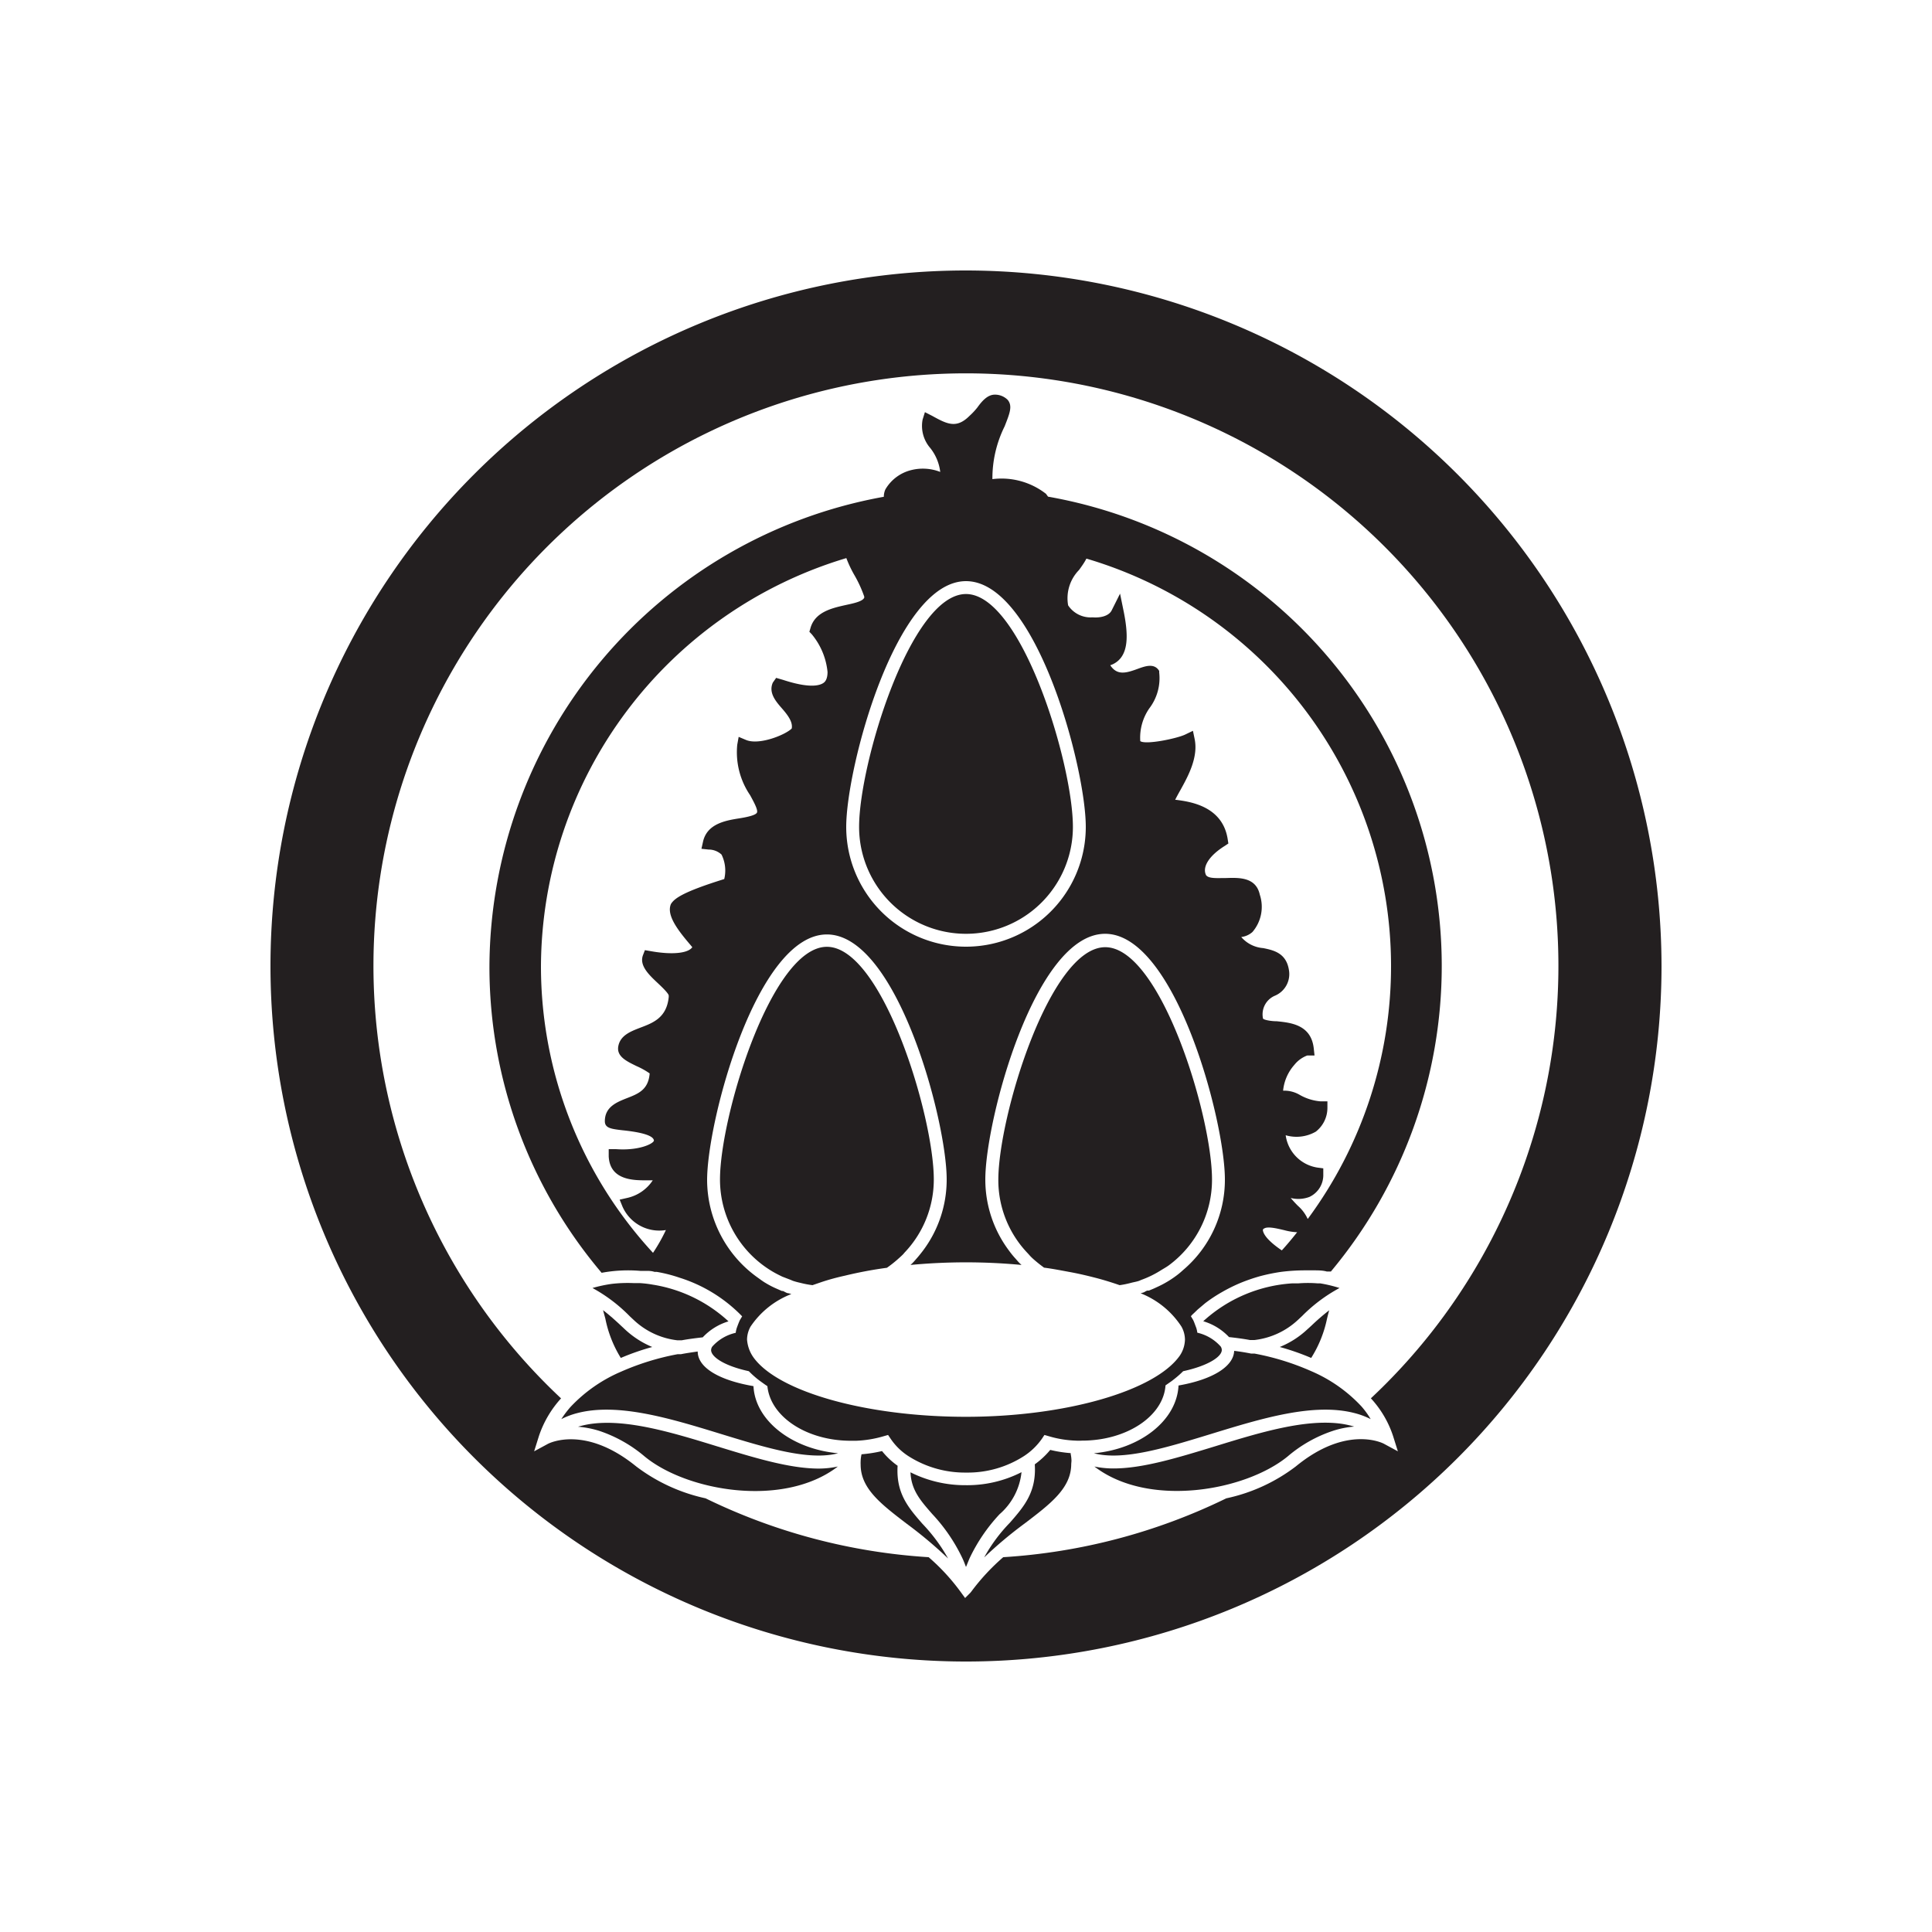 <svg id="Symbols" xmlns="http://www.w3.org/2000/svg" viewBox="0 0 150 150"><defs><style>.cls-1{fill:#231f20;}</style></defs><title>triratna-bold</title><g id="triratna_bold"><path class="cls-1" d="M105.14,110.76a7.11,7.11,0,0,0-1.62.32,10.49,10.49,0,0,0-3.55,2c-3.31,2.7-10.82,4-15,.78a7.17,7.17,0,0,0,1.49.15c2.27,0,5-.84,7.85-1.71,3.5-1.08,7.07-2.17,9.9-1.75A7.28,7.28,0,0,1,105.14,110.76Z"/><path class="cls-1" d="M104,100a12.27,12.27,0,0,0-2.91,2.18l-.3.28a5.94,5.94,0,0,1-3.4,1.58h-.34c-.48-.09-1-.16-1.63-.23a4.49,4.49,0,0,0-2-1.23,11.31,11.31,0,0,1,6.91-2.94h.47a9.33,9.33,0,0,1,1.5,0h.2A10.67,10.67,0,0,1,104,100Z"/><path class="cls-1" d="M103.2,101.73c-.06.2-.11.41-.17.65a9.18,9.18,0,0,1-1.23,3.05,18.89,18.89,0,0,0-2.44-.85,6.92,6.92,0,0,0,2.12-1.35l.32-.29A17.08,17.08,0,0,1,103.2,101.73Z"/><path class="cls-1" d="M106.42,110.18a6.15,6.15,0,0,0-1.26-.47c-3.18-.82-7.22.42-11.16,1.63-3.49,1.07-6.82,2.09-9.07,1.49,3.61-.33,6.44-2.55,6.57-5.26,2.65-.46,4.28-1.48,4.32-2.69.49.06.91.13,1.31.21l.26,0a19.9,19.9,0,0,1,4.4,1.36,11.54,11.54,0,0,1,3.91,2.74A6.68,6.68,0,0,1,106.42,110.18Z"/><path class="cls-1" d="M83.17,113.66c0,1.87-1.59,3.08-3.6,4.61a32.66,32.66,0,0,0-3.16,2.65,12.48,12.48,0,0,1,2-2.7c1.11-1.27,2.07-2.39,1.93-4.53a6.44,6.44,0,0,0,1.2-1.12,9.73,9.73,0,0,0,1.59.25v.08a2.75,2.75,0,0,1,.06.52Z"/><path class="cls-1" d="M83.3,64.2a8.3,8.3,0,0,1-16.6,0c0-4.92,4-18.08,8.3-18.08S83.3,59.28,83.3,64.2Z"/><path class="cls-1" d="M79.31,114.3a5,5,0,0,1-1.7,3.26A13.39,13.39,0,0,0,75.27,121l-.27.66c-.09-.23-.17-.45-.27-.66a13.39,13.39,0,0,0-2.34-3.44c-.93-1.06-1.64-1.87-1.7-3.25a9.45,9.45,0,0,0,4.31,1A9.27,9.27,0,0,0,79.31,114.3Z"/><path class="cls-1" d="M72.5,91.57a8.22,8.22,0,0,1-2.27,5.68l-.11.13c-.16.16-.32.3-.49.45a9.29,9.29,0,0,1-.77.6,31.89,31.89,0,0,0-3.25.61q-1,.22-1.86.51l-.67.23a7.42,7.42,0,0,1-.94-.18,5.69,5.69,0,0,1-.59-.16l-.16-.07-.65-.25c-.27-.13-.53-.26-.78-.41h0a8.3,8.3,0,0,1-4.06-7.13c0-4.92,4-18.07,8.3-18.07S72.5,86.65,72.5,91.57Z"/><path class="cls-1" d="M73.61,121a33.37,33.37,0,0,0-3.19-2.68c-2-1.53-3.6-2.74-3.6-4.61a2.54,2.54,0,0,1,0-.26,2.76,2.76,0,0,1,.07-.54v0a10.53,10.53,0,0,0,1.59-.25,6,6,0,0,0,1.21,1.14c-.13,2.13.82,3.24,1.93,4.51A13.1,13.1,0,0,1,73.61,121Z"/><path class="cls-1" d="M65.07,112.83c-2.25.6-5.58-.42-9.07-1.49-3.94-1.21-8-2.45-11.17-1.63a6.06,6.06,0,0,0-1.25.47,8,8,0,0,1,.71-.94,11.67,11.67,0,0,1,3.92-2.74,19.9,19.9,0,0,1,4.4-1.36l.26,0c.39-.08.82-.14,1.3-.21,0,1.24,1.64,2.23,4.33,2.69C58.63,110.28,61.46,112.5,65.07,112.83Z"/><path class="cls-1" d="M65.05,113.86c-4.2,3.23-11.71,1.93-15-.78a10.66,10.66,0,0,0-3.56-2,7.67,7.67,0,0,0-1.61-.31,7.13,7.13,0,0,1,.94-.21c2.83-.42,6.41.67,9.91,1.75,2.84.87,5.58,1.71,7.85,1.71A7.17,7.17,0,0,0,65.05,113.86Z"/><path class="cls-1" d="M56.56,102.59a4.5,4.5,0,0,0-2,1.24c-.61.07-1.15.14-1.63.23h-.34a5.91,5.91,0,0,1-3.39-1.58l-.3-.28A12.27,12.27,0,0,0,46,100a10.81,10.81,0,0,1,1.5-.32,10.7,10.7,0,0,1,1.7-.06h.48a8.69,8.69,0,0,1,1,.12A11.26,11.26,0,0,1,56.56,102.59Z"/><path class="cls-1" d="M50.64,104.58a18.89,18.89,0,0,0-2.44.85A9.18,9.18,0,0,1,47,102.38l-.18-.66c.57.44,1.08.91,1.41,1.22l.31.29A7.08,7.08,0,0,0,50.64,104.58Z"/><path class="cls-1" d="M81.37,38.56l-.16-.22a5.62,5.62,0,0,0-4.16-1.14A9.08,9.08,0,0,1,78,33.1c.39-1,.63-1.57.24-2.05a1.39,1.39,0,0,0-1-.41c-.57,0-1,.5-1.36,1a5.29,5.29,0,0,1-.61.65c-1,1-1.72.65-2.89,0L71.81,32l-.18.58a2.62,2.62,0,0,0,.6,2.21A3.69,3.69,0,0,1,73,36.64a3.7,3.7,0,0,0-2.26-.14,3.21,3.21,0,0,0-2,1.5,1.39,1.39,0,0,0-.12.57A37.21,37.21,0,0,0,38,75a36.73,36.73,0,0,0,8.71,23.82,11.25,11.25,0,0,1,3-.15h.05l.38,0c.22,0,.45,0,.68.08H51a11.35,11.35,0,0,1,1.76.45,11.59,11.59,0,0,1,4.86,3l-.06.1-.12.2-.07.16-.09.23-.08.22a2.21,2.21,0,0,0-.08.37,3.43,3.43,0,0,0-1.82,1.07.51.51,0,0,0-.09.27c0,.52,1,1.22,2.93,1.64a7.45,7.45,0,0,0,.71.64l.2.15c.17.12.34.25.53.37.24,2.41,3.11,4.26,6.53,4.24h.37a8.7,8.7,0,0,0,2.12-.35l.35-.1.21.31a4.78,4.78,0,0,0,1.38,1.34A8.14,8.14,0,0,0,75,114.33a8.06,8.06,0,0,0,4.5-1.28,5.09,5.09,0,0,0,1.39-1.34l.2-.3.35.1a8.22,8.22,0,0,0,2.08.34,4.1,4.1,0,0,0,.48,0c3.49,0,6.33-1.91,6.49-4.29l.5-.35.14-.11a7.76,7.76,0,0,0,.73-.64c1.93-.42,3-1.12,3-1.65a.52.52,0,0,0-.08-.26,3.45,3.45,0,0,0-1.82-1.08,2.21,2.21,0,0,0-.08-.37l-.08-.21-.09-.24-.07-.16-.12-.2-.06-.1s.1-.11.12-.13l.14-.13.27-.26.58-.49a11.24,11.24,0,0,1,1.3-.86,12.68,12.68,0,0,1,1.43-.71,14,14,0,0,1,1.54-.53,14.35,14.35,0,0,1,1.61-.33,14.71,14.71,0,0,1,1.88-.12c.25,0,.49,0,.74,0s.63,0,.94.09l.32,0A37,37,0,0,0,81.37,38.56ZM75,45.12c5.44,0,9.3,14.47,9.3,19.08a9.3,9.3,0,0,1-18.6,0C65.7,59.59,69.56,45.12,75,45.12ZM50.48,73.84l-.41-.07-.15.39c-.3.8.46,1.52,1.13,2.15.29.27.89.84.87,1l0,.1c-.16,1.6-1.2,2-2.21,2.38-.75.29-1.53.59-1.7,1.41s.63,1.19,1.43,1.58a5.82,5.82,0,0,1,1,.56c-.1,1.27-.88,1.58-1.79,1.93-.75.3-1.69.66-1.69,1.78,0,.54.5.6,1.34.7.67.07,2.45.27,2.47.81-.06.25-1.18.79-2.94.66l-.57,0,0,.56c.09,1.85,1.92,1.86,2.9,1.86h.52a3.2,3.2,0,0,1-2,1.37l-.57.13.22.54a3.12,3.12,0,0,0,3.37,1.82,13.62,13.62,0,0,1-1,1.77A32.8,32.8,0,0,1,42,75,33.23,33.23,0,0,1,65.71,43.33a8.87,8.87,0,0,0,.63,1.33,9.58,9.58,0,0,1,.76,1.66l0,.08c-.11.29-.81.44-1.42.57-1.07.24-2.41.53-2.76,1.81l-.08.27.19.2a5.41,5.41,0,0,1,1.22,2.92c0,.6-.22.78-.3.84-.28.21-1.06.46-3.14-.22l-.55-.16L60,53c-.34.78.22,1.44.71,2s.85,1.07.76,1.56c-.48.49-2.53,1.32-3.55.89l-.57-.24-.11.61a5.92,5.92,0,0,0,1,3.92c.26.48.63,1.14.53,1.35s-.78.35-1.33.44c-1.08.17-2.55.41-2.86,1.83l-.12.54.56.06a1.46,1.46,0,0,1,1,.39,2.8,2.8,0,0,1,.21,1.9c-3.21,1-3.87,1.5-4.14,1.94-.36.85.51,2,1.52,3.18l.14.17C53.44,74,52.24,74.16,50.48,73.84ZM91.85,98.61a6.26,6.26,0,0,1-.49.41,8,8,0,0,1-1.58.93c-.18.09-.38.17-.58.25l-.08,0c-.12,0-.23.11-.35.15l-.21.06A6.73,6.73,0,0,1,91.73,103a2.13,2.13,0,0,1,.27,1,2.33,2.33,0,0,1-.4,1.25C89.67,108,82.7,110,75,110s-14.57-1.93-16.5-4.61A2.74,2.74,0,0,1,58,104a2.13,2.13,0,0,1,.27-1,6.73,6.73,0,0,1,3.17-2.53l-.21-.06c-.15,0-.3-.12-.45-.18l-.08,0-.5-.22a6.86,6.86,0,0,1-.76-.4c-.21-.12-.4-.27-.6-.41a9.33,9.33,0,0,1-3.94-7.58c0-4.61,3.86-19.07,9.3-19.07S73.5,87,73.5,91.57a9.18,9.18,0,0,1-1.87,5.57c-.14.18-.28.36-.43.53s-.24.28-.36.4l-.15.14a46,46,0,0,1,8.62,0l-.15-.14c-.13-.13-.24-.27-.36-.4s-.3-.35-.43-.53a9.18,9.18,0,0,1-1.87-5.57c0-4.61,3.86-19.07,9.3-19.07S95.1,87,95.1,91.57A9.18,9.18,0,0,1,91.85,98.61Zm7.67-1.53c-.86-.58-1.41-1.14-1.47-1.56,0-.1.07-.13.1-.14.28-.18,1,0,1.56.13a4.61,4.61,0,0,0,1,.16C100.33,96.15,99.94,96.62,99.52,97.08Zm2-2.46a3,3,0,0,0-.75-1c-.17-.17-.36-.37-.56-.61a2.43,2.43,0,0,0,1.45-.08,1.87,1.87,0,0,0,1.08-1.76l0-.46-.46-.06a2.94,2.94,0,0,1-2.46-2.51,3,3,0,0,0,2.34-.28,2.34,2.34,0,0,0,.9-1.83l0-.52-.52,0A3.89,3.89,0,0,1,100.9,85a2.37,2.37,0,0,0-1.28-.32,3.53,3.53,0,0,1,.87-2,2.31,2.31,0,0,1,1-.73h.57L102,81.4c-.2-1.85-1.8-2-2.87-2.11-.44,0-1-.1-1.07-.21A1.57,1.57,0,0,1,99,77.3a1.82,1.82,0,0,0,1.07-2c-.21-1.32-1.21-1.53-2-1.69a2.49,2.49,0,0,1-1.7-.86,1.58,1.58,0,0,0,.87-.39,3,3,0,0,0,.57-2.9c-.3-1.38-1.64-1.32-2.61-1.29-.7,0-1.35.06-1.56-.22-.32-.64.24-1.52,1.46-2.28l.27-.18-.05-.32c-.39-2.6-2.95-2.93-4-3.07h-.08c.1-.21.26-.5.39-.73.6-1.08,1.42-2.56,1.12-4l-.13-.63-.58.28c-.59.3-3.08.83-3.51.52A4,4,0,0,1,89.23,55,3.87,3.87,0,0,0,90,52.21l0-.12c-.38-.63-1.09-.37-1.67-.16-.94.35-1.61.51-2.13-.28a1.72,1.72,0,0,0,.81-.56c.53-.68.6-1.78.24-3.58l-.29-1.42-.65,1.3c-.23.46-.92.59-1.49.54A2.09,2.09,0,0,1,82.93,47a3.14,3.14,0,0,1,.85-2.75c.18-.25.35-.49.47-.7l.1-.18a33,33,0,0,1,17.19,51.26Z"/><path class="cls-1" d="M75,21a54,54,0,1,0,54,54A54.06,54.06,0,0,0,75,21Zm31.43,87.56a8,8,0,0,1,1.73,2.94l.37,1.18-1.09-.59c-.11-.06-2.91-1.46-6.83,1.76a13.57,13.57,0,0,1-5.4,2.48,45.92,45.92,0,0,1-17.32,4.57,16.69,16.69,0,0,0-2.47,2.66l-.08.1-.41.41-.35-.48a16.09,16.09,0,0,0-2.48-2.69,46,46,0,0,1-17.32-4.57,13.73,13.73,0,0,1-5.39-2.48c-4-3.25-6.8-1.77-6.83-1.76l-1.09.59.37-1.18a8.2,8.2,0,0,1,1.72-2.93,46,46,0,1,1,62.87,0Z"/><path class="cls-1" d="M94.1,91.57a8.25,8.25,0,0,1-3.34,6.66c-.2.15-.43.27-.65.41a7.72,7.72,0,0,1-1.5.73l-.16.07c-.2.07-.4.1-.6.15a7.15,7.15,0,0,1-.92.19c-.58-.2-1.21-.4-1.87-.57s-1.29-.32-2-.45-1.3-.25-2-.34l0,0c-.27-.2-.5-.38-.72-.57s-.32-.29-.45-.44h0l-.11-.12a8.2,8.2,0,0,1-2.27-5.68c0-4.92,4-18.07,8.3-18.07S94.1,86.65,94.1,91.57Z"/></g></svg>